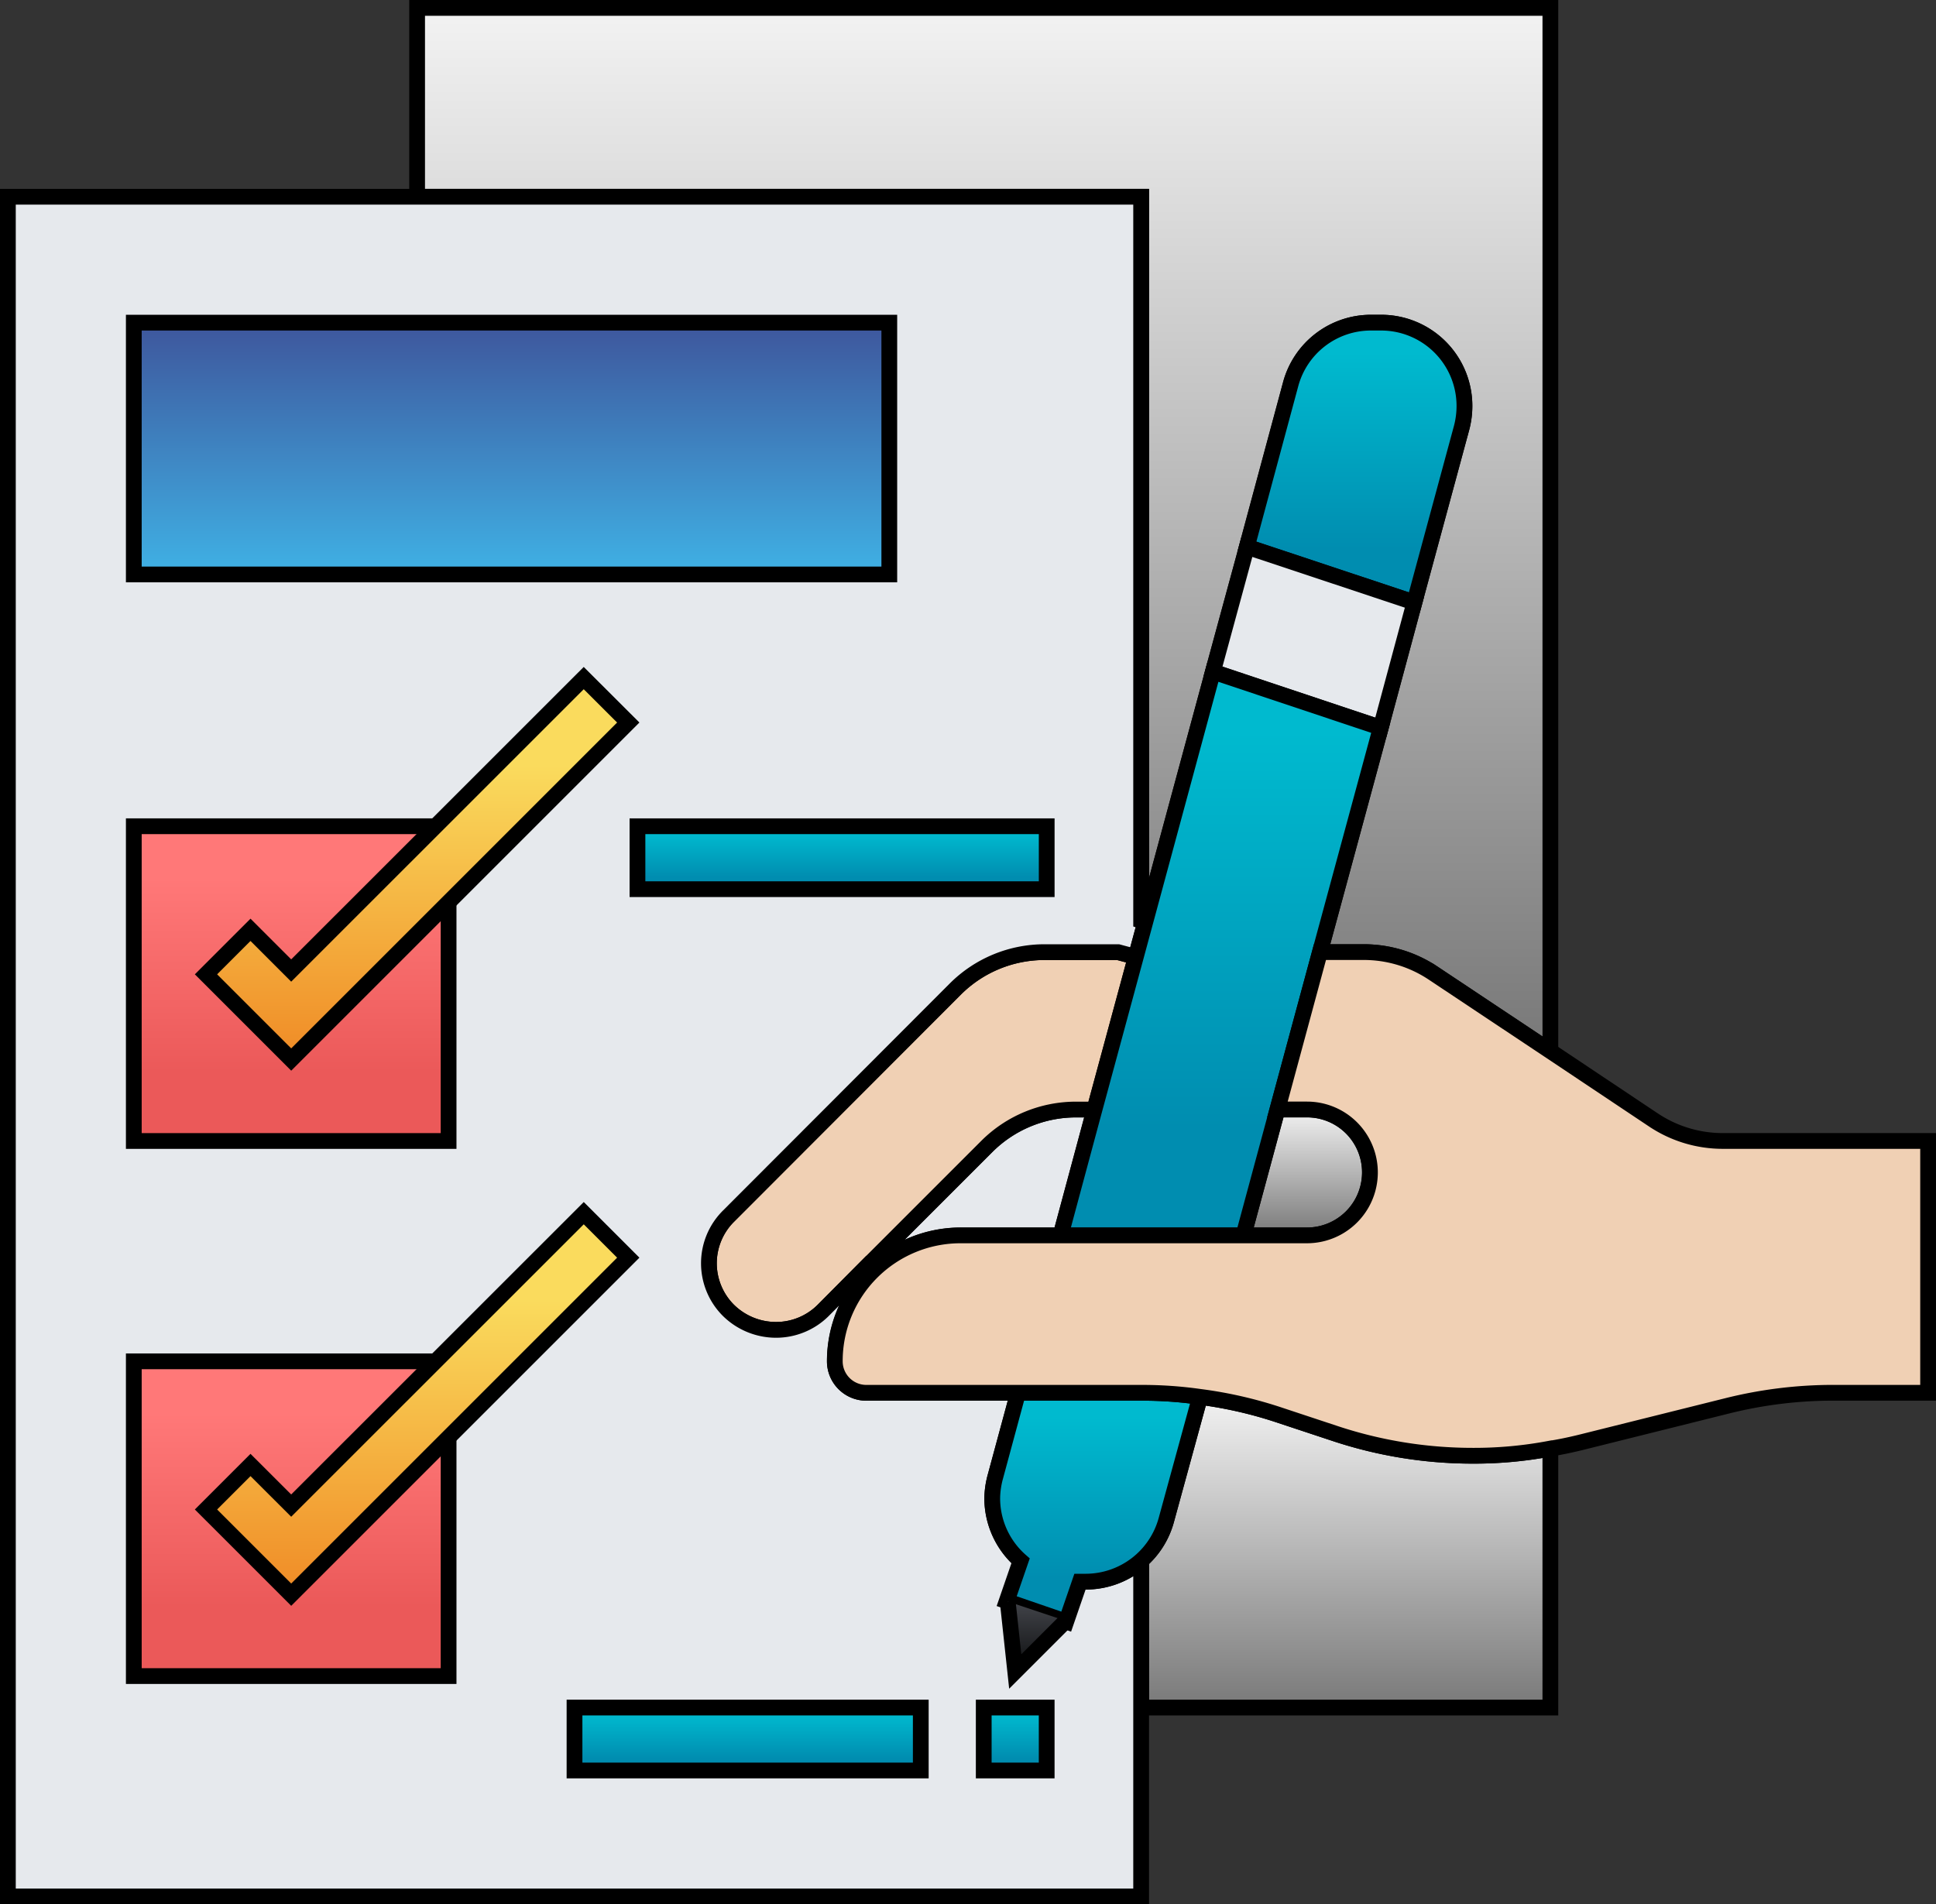 <svg xmlns="http://www.w3.org/2000/svg" xmlns:xlink="http://www.w3.org/1999/xlink" width="122.83" height="120.832" viewBox="0 0 122.83 120.832">
  <rect x="0" y="0" width="122.83" height="120.832" fill="#333333" stroke="none"/>
  <defs>
    <linearGradient id="linear-gradient" x1="0.5" x2="0.5" y2="1" gradientUnits="objectBoundingBox">
      <stop offset="0" stop-color="#f2f2f2"/>
      <stop offset="1" stop-color="#797979"/>
    </linearGradient>
    <linearGradient id="linear-gradient-4" x1="0.5" x2="0.5" y2="1" gradientUnits="objectBoundingBox">
      <stop offset="0" stop-color="#3e569c"/>
      <stop offset="1" stop-color="#3fb1e5"/>
    </linearGradient>
    <linearGradient id="linear-gradient-5" x1="0.5" x2="0.5" y2="1" gradientUnits="objectBoundingBox">
      <stop offset="0.166" stop-color="#ff7878"/>
      <stop offset="0.78" stop-color="#eb5959"/>
    </linearGradient>
    <linearGradient id="linear-gradient-7" x1="0.5" x2="0.5" y2="1" gradientUnits="objectBoundingBox">
      <stop offset="0.106" stop-color="#00bacf"/>
      <stop offset="0.809" stop-color="#008db0"/>
    </linearGradient>
    <linearGradient id="linear-gradient-10" x1="0.5" x2="0.5" y2="1" gradientUnits="objectBoundingBox">
      <stop offset="0.23" stop-color="#fadb5d"/>
      <stop offset="0.97" stop-color="#f08e28"/>
    </linearGradient>
    <linearGradient id="linear-gradient-15" x1="0.5" x2="0.5" y2="1" gradientUnits="objectBoundingBox">
      <stop offset="0" stop-color="#42444a"/>
      <stop offset="1" stop-color="#0d0e0f"/>
    </linearGradient>
  </defs>
  <g id="Group_4102" data-name="Group 4102" transform="translate(-5748.5 6833.426)">
    <g id="Group_4097" data-name="Group 4097" transform="translate(5749 -6832.925)">
      <path id="Path_5047" data-name="Path 5047" d="M321.964,364.774v15.978H296v-9.327a5.243,5.243,0,0,0,1.6-2.576l2.138-7.809a26.742,26.742,0,0,1,5.113,1.179l3.375,1.118a27.736,27.736,0,0,0,8.847,1.438,25.782,25.782,0,0,0,4.814-.44Zm0,0" transform="translate(-224.101 -272.903)" stroke="#000" stroke-width="1" fill="url(#linear-gradient)"/>
      <path id="Path_5048" data-name="Path 5048" d="M328.871,289.178a4,4,0,0,1-2.836,6.811H322L324.158,288h1.877a3.989,3.989,0,0,1,2.836,1.178Zm0,0" transform="translate(-243.61 -218.098)" stroke="#000" stroke-width="1" fill="url(#linear-gradient)"/>
      <path id="Path_5049" data-name="Path 5049" d="M240.6,288.12l-2.117,7.869h-6.331a8.041,8.041,0,0,0-5.652,2.337l-.339-.339,7.649-7.649A8,8,0,0,1,239.462,288h.679Zm0,0" transform="translate(-171.696 -218.098)" fill="#e6e9ed" stroke="#000" stroke-width="1"/>
      <path id="Path_5050" data-name="Path 5050" d="M213.243,248.3l-2.656,9.807-.459-.12h-.679a8,8,0,0,0-5.652,2.337l-7.649,7.649-2.736,2.756a4.233,4.233,0,0,1-3,1.238,4.308,4.308,0,0,1-3.015-1.238,4.219,4.219,0,0,1,.02-5.992l14.38-14.4A8,8,0,0,1,207.451,248h4.673Zm0,0" transform="translate(-141.683 -188.084)" fill="#f0d0b4" stroke="#000" stroke-width="1"/>
      <path id="Path_5051" data-name="Path 5051" d="M157.936,65.919V19.983H112V8h71.9V73.908l-.139.2-7.291-4.854a7.925,7.925,0,0,0-4.433-1.338H169.28l3.854-14.24,2.138-7.949,3-11.085a5.433,5.433,0,0,0,.179-1.378,5.285,5.285,0,0,0-5.273-5.292h-.659a5.274,5.274,0,0,0-5.092,3.914l-2.776,10.306-2.157,7.928L158.2,66Zm0,0" transform="translate(-86.036 -8)" stroke="#000" stroke-width="1" fill="url(#linear-gradient)"/>
      <path id="Path_5052" data-name="Path 5052" d="M79.9,101.936l.259.08-.6,2.217-1.119-.3H73.768a8,8,0,0,0-5.652,2.337l-14.38,14.4a4.219,4.219,0,0,0-.02,5.992,4.308,4.308,0,0,0,3.015,1.239,4.233,4.233,0,0,0,3-1.239l2.736-2.756.339.339a8.041,8.041,0,0,0-2.337,5.652,2,2,0,0,0,2,2H72.09l-1.437,5.313a5.465,5.465,0,0,0-.2,1.378,5.3,5.3,0,0,0,5.292,5.292H76.4a5.253,5.253,0,0,0,3.5-1.338v21.31H8V56H79.9Zm0,0" transform="translate(-8 -44.017)" fill="#e6e9ed" stroke="#000" stroke-width="1"/>
      <path id="Path_5053" data-name="Path 5053" d="M40,88H87.933v15.978H40Zm0,0" transform="translate(-32.011 -68.028)" stroke="#000" stroke-width="1" fill="url(#linear-gradient-4)"/>
      <path id="Path_5054" data-name="Path 5054" d="M53.98,352h5.992v19.972H40V352Zm0,0" transform="translate(-32.011 -266.12)" stroke="#000" stroke-width="1" fill="url(#linear-gradient-5)"/>
      <path id="Path_5055" data-name="Path 5055" d="M53.98,216h5.992v19.972H40V216Zm0,0" transform="translate(-32.011 -164.073)" stroke="#000" stroke-width="1" fill="url(#linear-gradient-5)"/>
      <path id="Path_5056" data-name="Path 5056" d="M336.68,93.292a5.434,5.434,0,0,1-.179,1.378l-3,11.085-10.626-3.535,2.776-10.306A5.274,5.274,0,0,1,330.748,88h.659a5.285,5.285,0,0,1,5.273,5.292Zm0,0" transform="translate(-244.269 -68.028)" stroke="#000" stroke-width="1" fill="url(#linear-gradient-7)"/>
      <path id="Path_5057" data-name="Path 5057" d="M327.021,148.5l-2.138,7.949-10.645-3.556,2.157-7.928Zm0,0" transform="translate(-237.785 -110.769)" fill="#e6e9ed" stroke="#000" stroke-width="1"/>
      <path id="Union_119" data-name="Union 119" d="M.916,13.221l.882-2.56A5.282,5.282,0,0,1,0,6.691,5.463,5.463,0,0,1,.2,5.313L1.637,0H9.447a25.965,25.965,0,0,1,3.735.259L11.044,8.069a5.306,5.306,0,0,1-5.092,3.914H5.567l-.874,2.538Z" transform="translate(62.453 87.877)" stroke="#000" stroke-width="1" fill="url(#linear-gradient-7)"/>
      <path id="Path_5059" data-name="Path 5059" d="M291.977,194.514l-4.854,17.975h-11.6l2.117-7.869,2.656-9.807.6-2.217,4.294-15.878,10.645,3.556Zm0,0" transform="translate(-208.733 -134.598)" stroke="#000" stroke-width="1" fill="url(#linear-gradient-7)"/>
      <path id="Path_5060" data-name="Path 5060" d="M241.328,276.22a25.94,25.94,0,0,0-3.735-.259H220.158a2,2,0,0,1-2-2,7.978,7.978,0,0,1,7.989-7.989h21.969a3.994,3.994,0,1,0,0-7.989h-1.877l2.7-9.986h2.756a7.925,7.925,0,0,1,4.433,1.338l7.291,4.854,6.67,4.454a7.928,7.928,0,0,0,4.434,1.338h13v15.978h-5.992a27.753,27.753,0,0,0-6.79.839l-9.287,2.317c-.659.16-1.318.3-1.978.4a25.781,25.781,0,0,1-4.814.44,27.736,27.736,0,0,1-8.847-1.438l-3.375-1.118a26.742,26.742,0,0,0-5.113-1.179Zm0,0" transform="translate(-165.694 -188.084)" fill="#f0d0b4" stroke="#000" stroke-width="1"/>
      <path id="Path_5069" data-name="Path 5069" d="M82.31,178.344,63.75,196.9l-2.582-2.582-2.824,2.824,5.407,5.406,21.384-21.384Zm0,0" transform="translate(-45.775 -135.818)" stroke="#000" stroke-width="1" fill="url(#linear-gradient-10)"/>
      <path id="Path_5071" data-name="Path 5071" d="M61.168,330.322l-2.824,2.824,5.407,5.406,21.384-21.384-2.824-2.824L63.75,332.9Zm0,0" transform="translate(-45.775 -237.865)" stroke="#000" stroke-width="1" fill="url(#linear-gradient-10)"/>
      <path id="Path_5072" data-name="Path 5072" d="M256,440h3.994v3.994H256Zm0,0" transform="translate(-194.087 -332.151)" stroke="#000" stroke-width="1" fill="url(#linear-gradient-7)"/>
      <path id="Path_5073" data-name="Path 5073" d="M152,440h21.969v3.994H152Zm0,0" transform="translate(-116.05 -332.151)" stroke="#000" stroke-width="1" fill="url(#linear-gradient-7)"/>
      <path id="Path_5074" data-name="Path 5074" d="M168,216h25.964v3.994H168Zm0,0" transform="translate(-128.056 -164.073)" stroke="#000" stroke-width="1" fill="url(#linear-gradient-7)"/>
      <path id="Path_5154" data-name="Path 5154" d="M6003.092-6632.951l.478,4.44,3.211-3.211" transform="translate(-5939.658 6734.072)" stroke="#000" stroke-width="1" fill="url(#linear-gradient-15)"/>
    </g>
  </g>
</svg>
